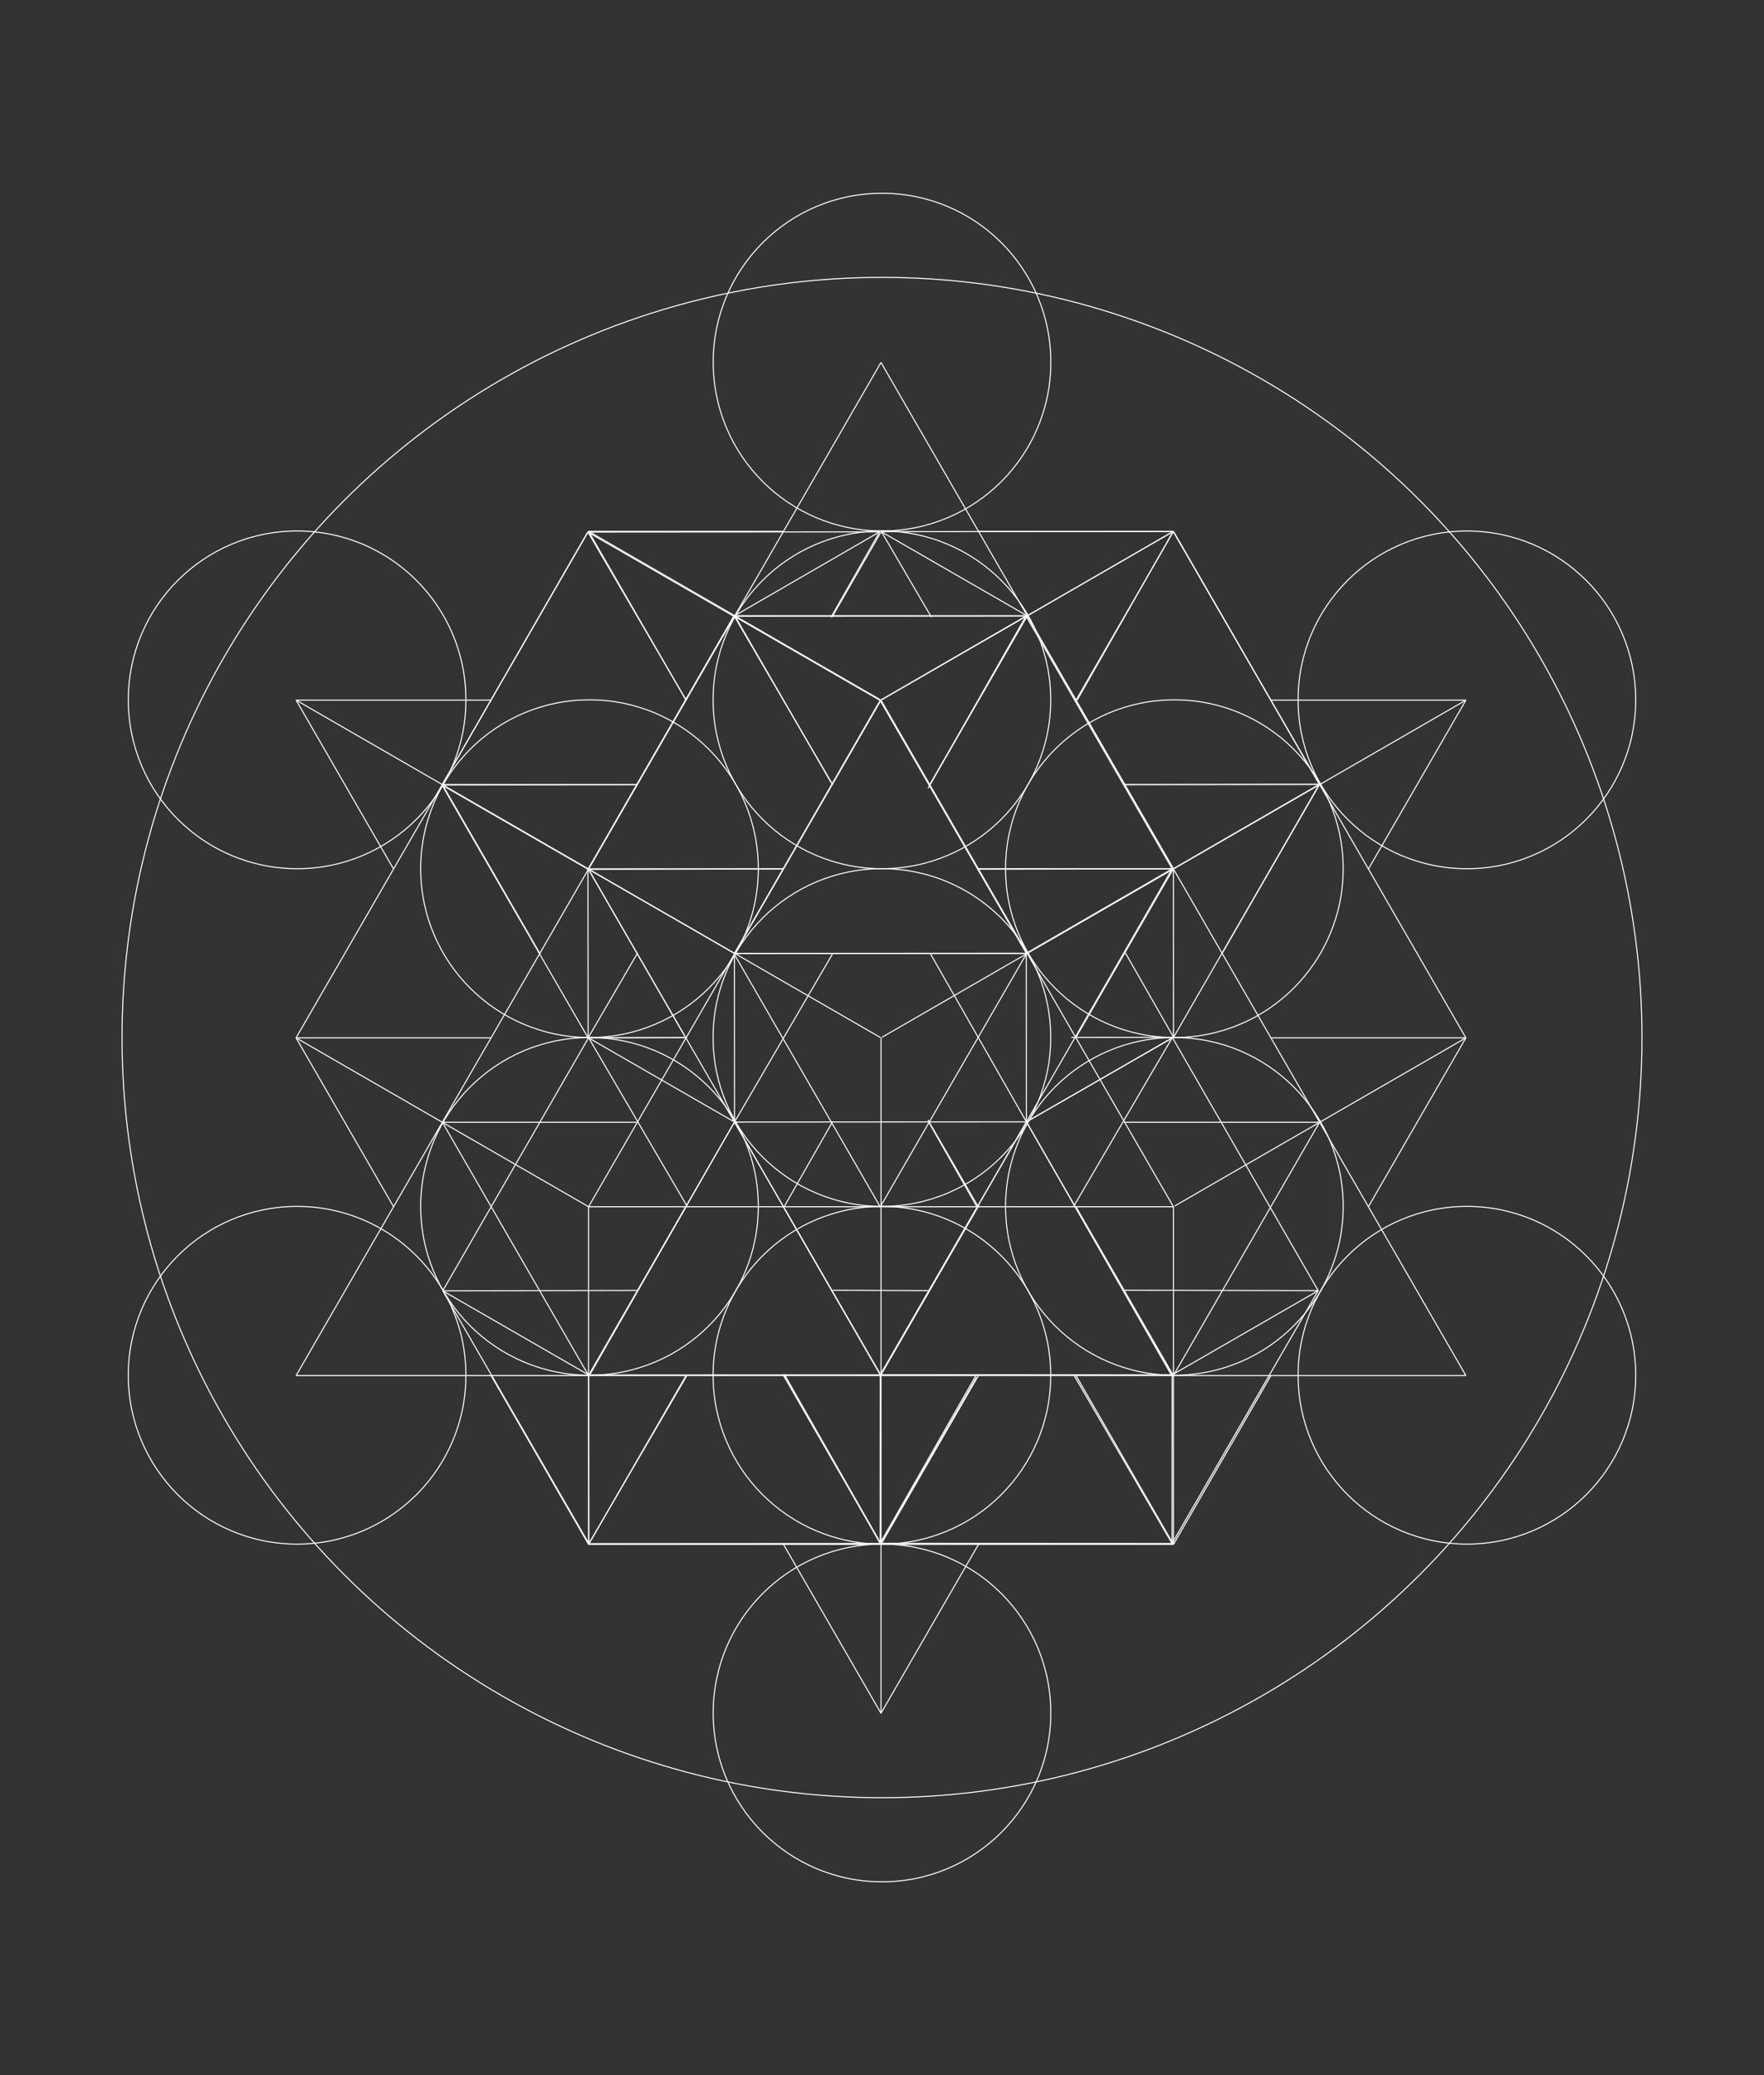 <?xml version="1.0" encoding="utf-8"?>
<!-- Generator: Adobe Illustrator 16.0.0, SVG Export Plug-In . SVG Version: 6.00 Build 0)  -->
<!DOCTYPE svg PUBLIC "-//W3C//DTD SVG 1.1//EN" "http://www.w3.org/Graphics/SVG/1.1/DTD/svg11.dtd">
<svg version="1.1" id="Layer_1" xmlns="http://www.w3.org/2000/svg" xmlns:xlink="http://www.w3.org/1999/xlink" x="0px" y="0px"
	 width="1687px" height="1984px" viewBox="0 0 1687 1984" enable-background="new 0 0 1687 1984" xml:space="preserve">
<rect x="0" y="0" width="1687" height="1984" fill="#333333" stroke="none"/>
<g id="Layer_1_1_">
	<g id="Tetra3DFullGroup">
		<g id="back" display="none">
			<rect id="image" y="-7.12" display="inline" fill="#130E22" width="1687" height="1998.24"/>
		</g>
		<g id="fruit">
			<g>
				<path fill="none" stroke="#FFFFFF" d="M1004.856,992.021c0,89.153-72.3,161.414-161.395,161.414
					c-89.198,0-161.497-72.252-161.497-161.414c0-89.226,72.297-161.478,161.497-161.478
					C932.563,830.551,1004.856,902.803,1004.856,992.021z"/>
				<path fill="none" stroke="#FFFFFF" d="M1004.856,669.139c0,89.16-72.3,161.414-161.395,161.414
					c-89.198,0-161.497-72.254-161.497-161.414c0-89.218,72.297-161.47,161.497-161.47
					C932.563,507.669,1004.856,579.921,1004.856,669.139z"/>
				<path fill="none" stroke="#FFFFFF" d="M725.198,830.578c0,89.16-72.294,161.414-161.392,161.414
					c-89.195,0-161.497-72.254-161.497-161.414c0-89.218,72.302-161.47,161.497-161.47
					C652.903,669.108,725.198,741.36,725.198,830.578z"/>
				<path fill="none" stroke="#FFFFFF" d="M725.199,1153.449c0,89.162-72.293,161.414-161.387,161.414
					c-89.199,0-161.495-72.252-161.495-161.414c0-89.219,72.296-161.474,161.495-161.474
					C652.905,991.98,725.199,1064.232,725.199,1153.449z"/>
				<path fill="none" stroke="#FFFFFF" d="M1004.856,1314.904c0,89.16-72.3,161.412-161.393,161.412
					c-89.2,0-161.498-72.252-161.498-161.412c0-89.221,72.296-161.479,161.498-161.479
					C932.563,1153.436,1004.856,1225.688,1004.856,1314.904z"/>
				<path fill="none" stroke="#FFFFFF" d="M1284.567,1153.463c0,89.162-72.296,161.414-161.392,161.414
					c-89.197,0-161.494-72.252-161.494-161.414c0-89.219,72.297-161.471,161.494-161.471
					C1212.271,991.992,1284.567,1064.244,1284.567,1153.463z"/>
				<path fill="none" stroke="#FFFFFF" d="M1284.556,830.578c0,89.161-72.293,161.414-161.388,161.414
					c-89.201,0-161.498-72.253-161.498-161.414c0-89.218,72.3-161.469,161.498-161.469
					C1212.263,669.109,1284.556,741.36,1284.556,830.578z"/>
				<path fill="none" stroke="#FFFFFF" d="M1004.961,346.257c0,89.161-72.295,161.414-161.387,161.414
					c-89.201,0-161.497-72.253-161.497-161.414c0-89.219,72.295-161.47,161.497-161.47
					C932.666,184.787,1004.961,257.038,1004.961,346.257z"/>
				<path fill="none" stroke="#FFFFFF" d="M445.578,669.15c0,89.16-72.294,161.414-161.386,161.414
					c-89.201,0-161.5-72.254-161.5-161.414c0-89.227,72.296-161.478,161.5-161.478C373.283,507.682,445.578,579.933,445.578,669.15z
					"/>
				<path fill="none" stroke="#FFFFFF" d="M445.566,1314.916c0,89.164-72.294,161.416-161.392,161.416
					c-89.199,0-161.497-72.252-161.497-161.416c0-89.217,72.292-161.467,161.497-161.467
					C373.272,1153.449,445.566,1225.699,445.566,1314.916z"/>
				<path fill="none" stroke="#FFFFFF" d="M1564.321,1314.906c0,89.162-72.297,161.414-161.392,161.414
					c-89.196,0-161.496-72.252-161.496-161.414c0-89.221,72.3-161.471,161.496-161.471
					C1492.026,1153.438,1564.321,1225.688,1564.321,1314.906z"/>
				<path fill="none" stroke="#FFFFFF" d="M1564.311,669.161c0,89.162-72.296,161.414-161.389,161.414
					c-89.199,0-161.498-72.252-161.498-161.414c0-89.218,72.298-161.469,161.498-161.469
					C1492.015,507.692,1564.311,579.943,1564.311,669.161z"/>
				<path fill="none" stroke="#FFFFFF" d="M1004.944,1637.797c0,89.162-72.298,161.416-161.396,161.416
					c-89.196,0-161.495-72.254-161.495-161.416c0-89.217,72.298-161.467,161.495-161.467
					C932.646,1476.33,1004.944,1548.58,1004.944,1637.797z"/>
			</g>
			<g>
				<circle fill="none" stroke="#FFFFFF" cx="843.5" cy="992" r="726.798"/>
				<line fill="none" stroke="#FFFFFF" x1="842.524" y1="1638.064" x2="842.543" y2="992"/>
				<line fill="none" stroke="#FFFFFF" x1="843.5" y1="991.734" x2="1401.921" y2="669.404"/>
				<line fill="none" stroke="#FFFFFF" x1="842.006" y1="992" x2="283.166" y2="669.416"/>
				<line fill="none" stroke="#FFFFFF" x1="562.771" y1="1153.693" x2="283.134" y2="992.289"/>
				<line fill="none" stroke="#FFFFFF" x1="842.869" y1="669.248" x2="1122.266" y2="508"/>
				<line fill="none" stroke="#FFFFFF" x1="1122.261" y1="1153.744" x2="1122.255" y2="1476.615"/>
				<line fill="none" stroke="#FFFFFF" x1="562.86" y1="1476.626" x2="562.854" y2="1153.717"/>
				<line fill="none" stroke="#FFFFFF" x1="562.847" y1="507.965" x2="842.638" y2="669.471"/>
				<line fill="none" stroke="#FFFFFF" x1="1401.886" y1="992.289" x2="1123.539" y2="1152.969"/>
				<line fill="none" stroke="#FFFFFF" x1="1308.591" y1="1153.875" x2="1401.886" y2="992.289"/>
				<line fill="none" stroke="#FFFFFF" x1="1122.25" y1="1476.615" x2="1215.559" y2="1315.005"/>
				<line fill="none" stroke="#FFFFFF" x1="1401.886" y1="992.289" x2="1122.266" y2="508"/>
				<line fill="none" stroke="#FFFFFF" x1="749.621" y1="507.988" x2="562.847" y2="507.977"/>
				<line fill="none" stroke="#FFFFFF" x1="1122.266" y1="507.988" x2="935.683" y2="507.977"/>
				<line fill="none" stroke="#FFFFFF" x1="562.847" y1="507.965" x2="283.134" y2="992.289"/>
				<line fill="none" stroke="#FFFFFF" x1="283.134" y1="992.289" x2="376.657" y2="1154.221"/>
				<line fill="none" stroke="#FFFFFF" x1="469.026" y1="1314.146" x2="562.869" y2="1476.626"/>
				<line fill="none" stroke="#FFFFFF" x1="562.869" y1="1476.626" x2="1122.25" y2="1476.615"/>
				<line fill="none" stroke="#FFFFFF" x1="470.151" y1="669.41" x2="283.166" y2="669.412"/>
				<line fill="none" stroke="#FFFFFF" x1="1401.921" y1="669.41" x2="1214.918" y2="669.412"/>
				<line fill="none" stroke="#FFFFFF" x1="283.178" y1="1315.161" x2="1401.901" y2="1315.191"/>
				<line fill="none" stroke="#FFFFFF" x1="469.683" y1="992.289" x2="283.134" y2="992.289"/>
				<line fill="none" stroke="#FFFFFF" x1="1401.886" y1="992.289" x2="1215.634" y2="992.289"/>
				<line fill="none" stroke="#FFFFFF" x1="562.612" y1="1153.754" x2="1122.492" y2="1153.744"/>
				<line fill="none" stroke="#FFFFFF" x1="423.047" y1="1073.02" x2="608.838" y2="1073.018"/>
				<line fill="none" stroke="#FFFFFF" x1="1075.457" y1="1073.02" x2="1262.05" y2="1073.018"/>
				<line fill="none" stroke="#FFFFFF" x1="701.84" y1="911.594" x2="981.847" y2="911.584"/>
				<line fill="none" stroke="#FFFFFF" x1="562.593" y1="830.814" x2="749.621" y2="830.887"/>
				<line fill="none" stroke="#FFFFFF" x1="935.683" y1="830.844" x2="1122.71" y2="830.859"/>
				<line fill="none" stroke="#FFFFFF" x1="702.705" y1="588.688" x2="982.463" y2="588.688"/>
				<line fill="none" stroke="#FFFFFF" x1="1261.982" y1="1072.979" x2="1122.146" y2="1315.188"/>
				<line fill="none" stroke="#FFFFFF" x1="1169.27" y1="910.66" x2="1261.999" y2="750.029"/>
				<line fill="none" stroke="#FFFFFF" x1="843.06" y1="1475.672" x2="936.304" y2="1314.146"/>
				<line fill="none" stroke="#FFFFFF" x1="562.89" y1="1315.235" x2="656.136" y2="1153.723"/>
				<line fill="none" stroke="#FFFFFF" x1="889" y1="750.396" x2="982.41" y2="588.6"/>
				<line fill="none" stroke="#FFFFFF" x1="562.804" y1="1153.865" x2="842.586" y2="669.354"/>
				<line fill="none" stroke="#FFFFFF" x1="936.302" y1="1475.679" x2="842.524" y2="1638.064"/>
				<line fill="none" stroke="#FFFFFF" x1="1401.921" y1="669.404" x2="1308.666" y2="830.887"/>
				<line fill="none" stroke="#FFFFFF" x1="283.178" y1="1315.161" x2="842.543" y2="346.543"/>
				<line fill="none" stroke="#FFFFFF" x1="562.869" y1="1476.626" x2="655.92" y2="1315.503"/>
				<line fill="none" stroke="#FFFFFF" x1="1028.919" y1="669.635" x2="1122.266" y2="508"/>
				<line fill="none" stroke="#FFFFFF" x1="516.325" y1="911.594" x2="423.039" y2="750.035"/>
				<line fill="none" stroke="#FFFFFF" x1="842.569" y1="1476.663" x2="749.013" y2="1314.64"/>
				<line fill="none" stroke="#FFFFFF" x1="1122.265" y1="1153.875" x2="842.537" y2="669.383"/>
				<line fill="none" stroke="#FFFFFF" x1="794.851" y1="748.258" x2="702.713" y2="588.682"/>
				<line fill="none" stroke="#FFFFFF" x1="1122.183" y1="1315.212" x2="1028.919" y2="1153.686"/>
				<line fill="none" stroke="#FFFFFF" x1="562.918" y1="1315.186" x2="423.037" y2="1072.909"/>
				<line fill="none" stroke="#FFFFFF" x1="656.194" y1="669.604" x2="562.847" y2="507.965"/>
				<line fill="none" stroke="#FFFFFF" x1="1122.25" y1="1476.615" x2="1028.752" y2="1314.717"/>
				<line fill="none" stroke="#FFFFFF" x1="376.407" y1="830.887" x2="283.166" y2="669.416"/>
				<line fill="none" stroke="#FFFFFF" x1="842.524" y1="1638.064" x2="748.752" y2="1475.679"/>
				<line fill="none" stroke="#FFFFFF" x1="842.543" y1="346.543" x2="1401.901" y2="1315.191"/>
				<line fill="none" stroke="#FFFFFF" x1="936.302" y1="1152.274" x2="842.252" y2="1315.005"/>
				<line fill="none" stroke="#FFFFFF" x1="1122.142" y1="830.727" x2="1028.752" y2="992.313"/>
				<line fill="none" stroke="#FFFFFF" x1="655.92" y1="992.313" x2="562.612" y2="830.723"/>
				<line fill="none" stroke="#FFFFFF" x1="842.252" y1="1315.005" x2="748.752" y2="1153.079"/>
				<line fill="none" stroke="#FFFFFF" x1="841.843" y1="1153.875" x2="981.847" y2="911.584"/>
				<line fill="none" stroke="#FFFFFF" x1="841.843" y1="1153.875" x2="701.84" y2="911.594"/>
				<line fill="none" stroke="#FFFFFF" x1="1261.999" y1="750.029" x2="1075.448" y2="750.029"/>
				<line fill="none" stroke="#FFFFFF" x1="423.039" y1="750.035" x2="609.531" y2="750.035"/>
			</g>
		</g>
		<g id="sixtyFour">
			<g id="Layer_4">
				<line fill="none" stroke="#FFFFFF" x1="702.44" y1="1072.774" x2="842.252" y2="1315.005"/>
				<line fill="none" stroke="#FFFFFF" x1="563.813" y1="1314.863" x2="702.44" y2="1072.774"/>
				<line fill="none" x1="981.631" y1="1072.609" x2="1122.355" y2="991.752"/>
				<line fill="none" stroke="#FFFFFF" x1="1122.355" y1="991.752" x2="981.631" y2="1072.609"/>
				<line fill="none" stroke="#FFFFFF" stroke-miterlimit="10" x1="657.202" y1="992.093" x2="562.805" y2="992.282"/>
				<line fill="none" stroke="#FFFFFF" stroke-miterlimit="10" x1="562.805" y1="992.282" x2="423.419" y2="1234.137"/>
				<line fill="none" stroke="#FFFFFF" stroke-miterlimit="10" x1="563.192" y1="1475.869" x2="842.382" y2="1475.703"/>
				<line fill="none" stroke="#FFFFFF" stroke-miterlimit="10" x1="842.382" y1="1475.703" x2="933.96" y2="1316.773"/>
				<line fill="none" stroke="#FFFFFF" stroke-miterlimit="10" x1="935.291" y1="1153.447" x2="887.473" y2="1070.776"/>
				<line fill="none" stroke="#FFFFFF" stroke-miterlimit="10" x1="562.805" y1="992.282" x2="702.44" y2="1072.774"/>
				<line fill="none" stroke="#FFFFFF" stroke-miterlimit="10" x1="563.192" y1="1475.869" x2="563.063" y2="1314.654"/>
				<line fill="none" stroke="#FFFFFF" stroke-miterlimit="10" x1="563.063" y1="1314.654" x2="423.419" y2="1234.17"/>
				<line fill="none" stroke="#FFFFFF" stroke-miterlimit="10" x1="423.419" y1="1234.137" x2="563.192" y2="1475.869"/>
				<line fill="none" stroke="#FFFFFF" stroke-miterlimit="10" x1="842.236" y1="1314.479" x2="842.327" y2="1475.648"/>
				<line fill="none" stroke="#FFFFFF" stroke-miterlimit="10" x1="702.44" y1="1072.774" x2="842.236" y2="1314.479"/>
				<line fill="none" stroke="#FFFFFF" stroke-miterlimit="10" x1="842.236" y1="1314.479" x2="563.063" y2="1314.654"/>
				<line fill="none" stroke="#FFFFFF" stroke-miterlimit="10" x1="563.063" y1="1314.654" x2="702.44" y2="1072.774"/>
				<line fill="none" stroke="#FFFFFF" stroke-miterlimit="10" x1="610.099" y1="1233.811" x2="423.419" y2="1234.137"/>
				<line fill="none" stroke="#FFFFFF" stroke-miterlimit="10" x1="750.112" y1="1153.447" x2="795.982" y2="1072.865"/>
				<line fill="none" stroke="#FFFFFF" stroke-miterlimit="10" x1="657.202" y1="1153.447" x2="562.996" y2="992.283"/>
				<line fill="none" stroke="#FFFFFF" x1="657.202" y1="1314.682" x2="563.192" y2="1475.869"/>
				<line fill="none" stroke="#FFFFFF" x1="750.112" y1="1314.205" x2="842.382" y2="1475.703"/>
				<line fill="none" stroke="#FFFFFF" x1="981.631" y1="1072.609" x2="841.819" y2="1314.84"/>
				<line fill="none" stroke="#FFFFFF" x1="1120.258" y1="1314.698" x2="981.631" y2="1072.609"/>
				<line fill="none" stroke="#FFFFFF" stroke-miterlimit="10" x1="1260.651" y1="1233.972" x2="1121.267" y2="992.117"/>
				<line fill="none" stroke="#FFFFFF" stroke-miterlimit="10" x1="841.688" y1="1475.538" x2="1120.88" y2="1475.704"/>
				<line fill="none" stroke="#FFFFFF" stroke-miterlimit="10" x1="750.112" y1="1314.205" x2="841.688" y2="1475.538"/>
				<line fill="none" stroke="#FFFFFF" stroke-miterlimit="10" x1="981.631" y1="1072.609" x2="1121.267" y2="992.117"/>
				<line fill="none" stroke="#FFFFFF" stroke-miterlimit="10" x1="1121.008" y1="1314.489" x2="1120.88" y2="1475.704"/>
				<line fill="none" stroke="#FFFFFF" stroke-miterlimit="10" x1="1260.651" y1="1234.005" x2="1121.008" y2="1314.489"/>
				<line fill="none" stroke="#FFFFFF" stroke-miterlimit="10" x1="1120.88" y1="1475.704" x2="1260.651" y2="1233.972"/>
				<line fill="none" stroke="#FFFFFF" stroke-miterlimit="10" x1="841.745" y1="1475.483" x2="841.835" y2="1314.313"/>
				<line fill="none" stroke="#FFFFFF" stroke-miterlimit="10" x1="841.835" y1="1314.313" x2="981.631" y2="1072.609"/>
				<line fill="none" stroke="#FFFFFF" stroke-miterlimit="10" x1="1121.008" y1="1314.489" x2="841.835" y2="1314.313"/>
				<line fill="none" stroke="#FFFFFF" stroke-miterlimit="10" x1="981.631" y1="1072.609" x2="1121.008" y2="1314.489"/>
				<line fill="none" stroke="#FFFFFF" stroke-miterlimit="10" x1="888.036" y1="1233.972" x2="796.451" y2="1233.646"/>
				<line fill="none" stroke="#FFFFFF" stroke-miterlimit="10" x1="1260.651" y1="1233.972" x2="1073.973" y2="1233.646"/>
				<line fill="none" stroke="#FFFFFF" stroke-miterlimit="10" x1="888.089" y1="1072.7" x2="933.96" y2="1153.282"/>
				<line fill="none" stroke="#FFFFFF" stroke-miterlimit="10" x1="1121.075" y1="992.117" x2="1026.869" y2="1153.282"/>
				<line fill="none" stroke="#FFFFFF" x1="1120.88" y1="1475.704" x2="1026.869" y2="1314.517"/>
				<line fill="none" stroke="#FFFFFF" x1="841.688" y1="1475.538" x2="933.96" y2="1314.04"/>
			</g>
			<g id="Layer_3">
				<g id="sixtyFour_1_">
					<g>
						<line fill="none" stroke="#FFFFFF" stroke-miterlimit="10" x1="981.209" y1="588.999" x2="702.054" y2="589.188"/>
						<line fill="none" stroke="#FFFFFF" stroke-miterlimit="10" x1="702.054" y1="589.188" x2="562.668" y2="831.043"/>
						<line fill="none" stroke="#FFFFFF" stroke-miterlimit="10" x1="702.44" y1="1072.774" x2="981.631" y2="1072.609"/>
						<line fill="none" stroke="#FFFFFF" stroke-miterlimit="10" x1="981.631" y1="1072.609" x2="1121.018" y2="830.708"/>
						<line fill="none" stroke="#FFFFFF" stroke-miterlimit="10" x1="1121.018" y1="830.708" x2="981.209" y2="588.999"/>
						<line fill="none" stroke="#FFFFFF" stroke-miterlimit="10" x1="702.054" y1="589.188" x2="841.689" y2="669.68"/>
						<line fill="none" stroke="#FFFFFF" stroke-miterlimit="10" x1="841.689" y1="669.68" x2="981.209" y2="588.999"/>
						<line fill="none" stroke="#FFFFFF" stroke-miterlimit="10" x1="702.44" y1="1072.774" x2="702.313" y2="911.56"/>
						<line fill="none" stroke="#FFFFFF" stroke-miterlimit="10" x1="702.313" y1="911.56" x2="562.668" y2="831.075"/>
						<line fill="none" stroke="#FFFFFF" stroke-miterlimit="10" x1="562.668" y1="831.043" x2="702.44" y2="1072.774"/>
						<line fill="none" stroke="#FFFFFF" stroke-miterlimit="10" x1="1121.018" y1="830.717" x2="981.484" y2="911.385"/>
						<line fill="none" stroke="#FFFFFF" stroke-miterlimit="10" x1="981.484" y1="911.385" x2="981.575" y2="1072.554"/>
						<line fill="none" stroke="#FFFFFF" stroke-miterlimit="10" x1="841.689" y1="669.68" x2="981.484" y2="911.385"/>
						<line fill="none" stroke="#FFFFFF" stroke-miterlimit="10" x1="981.484" y1="911.385" x2="702.313" y2="911.56"/>
						<line fill="none" stroke="#FFFFFF" stroke-miterlimit="10" x1="702.313" y1="911.56" x2="841.689" y2="669.68"/>
						<line fill="none" stroke="#FFFFFF" stroke-miterlimit="10" x1="1121.018" y1="830.717" x2="935.284" y2="831.043"/>
						<line fill="none" stroke="#FFFFFF" stroke-miterlimit="10" x1="749.347" y1="830.717" x2="562.668" y2="831.043"/>
						<line fill="none" stroke="#FFFFFF" stroke-miterlimit="10" x1="889.36" y1="750.354" x2="981.209" y2="588.999"/>
						<line fill="none" stroke="#FFFFFF" stroke-miterlimit="10" x1="796.451" y1="750.354" x2="702.245" y2="589.188"/>
						<line fill="none" stroke="#FFFFFF" x1="796.451" y1="911.587" x2="702.44" y2="1072.774"/>
						<line fill="none" stroke="#FFFFFF" x1="889.36" y1="911.111" x2="981.631" y2="1072.609"/>
					</g>
				</g>
				<g id="sixtyFour_3_">
					<g>
						<line fill="none" stroke="#FFFFFF" stroke-miterlimit="10" x1="1121.934" y1="508.142" x2="842.778" y2="508.331"/>
						<line fill="none" stroke="#FFFFFF" stroke-miterlimit="10" x1="842.778" y1="508.331" x2="795.653" y2="590.101"/>
						<line fill="none" stroke="#FFFFFF" stroke-miterlimit="10" x1="1024.514" y1="991.864" x2="1122.355" y2="991.806"/>
						<line fill="none" stroke="#FFFFFF" stroke-miterlimit="10" x1="1122.355" y1="991.752" x2="1261.742" y2="749.851"/>
						<line fill="none" stroke="#FFFFFF" stroke-miterlimit="10" x1="1261.742" y1="749.851" x2="1121.934" y2="508.142"/>
						<line fill="none" stroke="#FFFFFF" stroke-miterlimit="10" x1="842.778" y1="508.331" x2="982.414" y2="588.823"/>
						<line fill="none" stroke="#FFFFFF" stroke-miterlimit="10" x1="982.414" y1="588.823" x2="1121.934" y2="508.142"/>
						<line fill="none" stroke="#FFFFFF" stroke-miterlimit="10" x1="1261.742" y1="749.86" x2="1122.209" y2="830.528"/>
						<line fill="none" stroke="#FFFFFF" stroke-miterlimit="10" x1="1122.209" y1="830.528" x2="1122.3" y2="991.697"/>
						<line fill="none" stroke="#FFFFFF" stroke-miterlimit="10" x1="982.414" y1="588.823" x2="1122.209" y2="830.528"/>
						<line fill="none" stroke="#FFFFFF" stroke-miterlimit="10" x1="1122.209" y1="830.557" x2="934.943" y2="830.674"/>
						<line fill="none" stroke="#FFFFFF" stroke-miterlimit="10" x1="887.473" y1="753.587" x2="982.414" y2="588.823"/>
						<line fill="none" stroke="#FFFFFF" stroke-miterlimit="10" x1="1261.742" y1="749.86" x2="1076.009" y2="750.186"/>
						<line fill="none" stroke="#FFFFFF" stroke-miterlimit="10" x1="1030.085" y1="669.496" x2="1121.934" y2="508.142"/>
						<line fill="none" stroke="#FFFFFF" stroke-miterlimit="10" x1="890.766" y1="590.1" x2="842.969" y2="508.332"/>
						<line fill="none" stroke="#FFFFFF" x1="1076.221" y1="911.003" x2="1122.355" y2="991.752"/>
					</g>
				</g>
				<g id="sixtyFour_2_">
					<g>
						<line fill="none" stroke="#FFFFFF" stroke-miterlimit="10" x1="841.206" y1="508.508" x2="562.051" y2="508.698"/>
						<line fill="none" stroke="#FFFFFF" stroke-miterlimit="10" x1="562.051" y1="508.698" x2="422.665" y2="750.553"/>
						<line fill="none" stroke="#FFFFFF" stroke-miterlimit="10" x1="562.438" y1="992.229" x2="655.56" y2="992.174"/>
						<line fill="none" stroke="#FFFFFF" stroke-miterlimit="10" x1="562.051" y1="508.698" x2="701.686" y2="589.19"/>
						<line fill="none" stroke="#FFFFFF" stroke-miterlimit="10" x1="701.686" y1="589.19" x2="841.206" y2="508.508"/>
						<line fill="none" stroke="#FFFFFF" stroke-miterlimit="10" x1="562.438" y1="992.284" x2="562.309" y2="831.069"/>
						<line fill="none" stroke="#FFFFFF" stroke-miterlimit="10" x1="562.309" y1="831.069" x2="422.665" y2="750.585"/>
						<line fill="none" stroke="#FFFFFF" stroke-miterlimit="10" x1="422.665" y1="750.553" x2="562.438" y2="992.284"/>
						<line fill="none" stroke="#FFFFFF" stroke-miterlimit="10" x1="746.198" y1="830.895" x2="562.309" y2="831.069"/>
						<line fill="none" stroke="#FFFFFF" stroke-miterlimit="10" x1="562.309" y1="831.069" x2="701.686" y2="589.19"/>
						<line fill="none" stroke="#FFFFFF" stroke-miterlimit="10" x1="609.344" y1="750.227" x2="422.665" y2="750.553"/>
						<line fill="none" stroke="#FFFFFF" stroke-miterlimit="10" x1="794.761" y1="590.101" x2="841.206" y2="508.509"/>
						<line fill="none" stroke="#FFFFFF" stroke-miterlimit="10" x1="656.448" y1="669.863" x2="562.242" y2="508.698"/>
						<line fill="none" stroke="#FFFFFF" x1="609.843" y1="911.003" x2="562.438" y2="992.284"/>
					</g>
				</g>
			</g>
		</g>
		<g id="hexagon" display="none">
			<polygon display="inline" fill="#FFFFFF" fill-opacity="0" stroke="#FFE86D" stroke-miterlimit="10" stroke-opacity="0" points="
				2.5,507 843.5,21 1684.5,507 1684.5,1478 843.5,1963 2.5,1478 			"/>
		</g>
	</g>
</g>
</svg>
